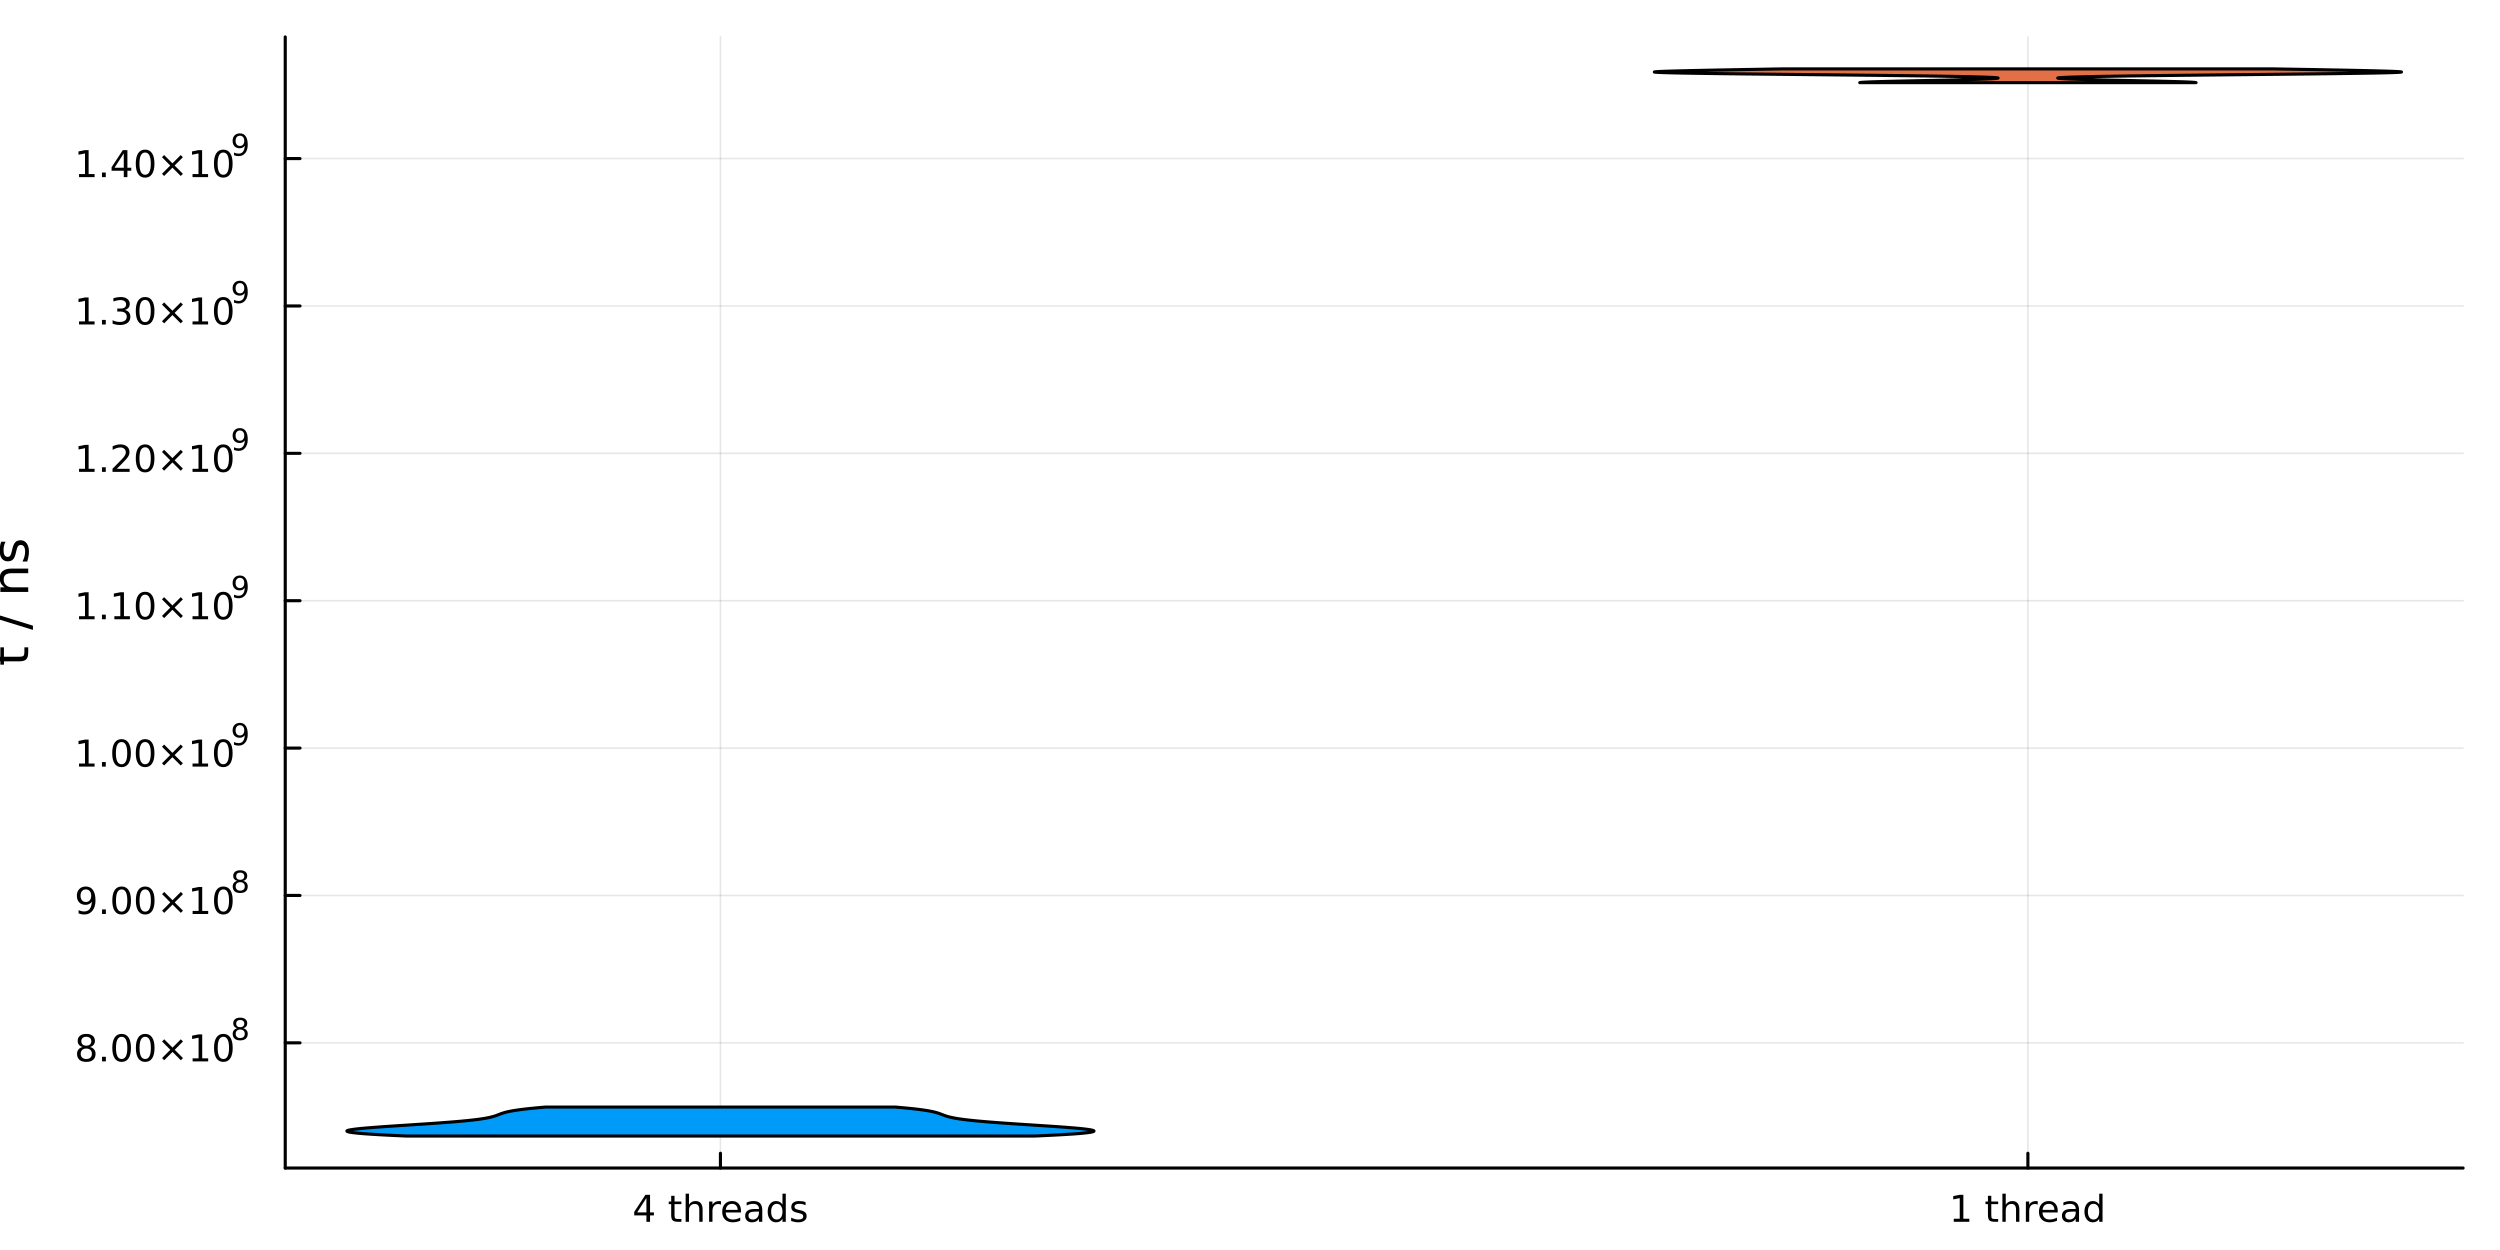<?xml version="1.0" encoding="utf-8"?>
<svg xmlns="http://www.w3.org/2000/svg" xmlns:xlink="http://www.w3.org/1999/xlink" width="800" height="400" viewBox="0 0 3200 1600">
<rect x="0" y="0" width="3200" height="1600" fill="#333333" stroke="none"/>
<defs>
  <clipPath id="clip880">
    <rect x="0" y="0" width="3200" height="1600"/>
  </clipPath>
</defs>
<path clip-path="url(#clip880)" d="M0 1600 L3200 1600 L3200 0 L0 0  Z" fill="#ffffff" fill-rule="evenodd" fill-opacity="1"/>
<defs>
  <clipPath id="clip881">
    <rect x="640" y="0" width="2241" height="1600"/>
  </clipPath>
</defs>
<path clip-path="url(#clip880)" d="M365.106 1495.09 L3152.76 1495.09 L3152.76 47.244 L365.106 47.244  Z" fill="#ffffff" fill-rule="evenodd" fill-opacity="1"/>
<defs>
  <clipPath id="clip882">
    <rect x="365" y="47" width="2789" height="1449"/>
  </clipPath>
</defs>
<polyline clip-path="url(#clip882)" style="stroke:#000000; stroke-linecap:round; stroke-linejoin:round; stroke-width:2; stroke-opacity:0.1; fill:none" points="922.158,1495.09 922.158,47.244 "/>
<polyline clip-path="url(#clip882)" style="stroke:#000000; stroke-linecap:round; stroke-linejoin:round; stroke-width:2; stroke-opacity:0.1; fill:none" points="2595.7,1495.09 2595.7,47.244 "/>
<polyline clip-path="url(#clip882)" style="stroke:#000000; stroke-linecap:round; stroke-linejoin:round; stroke-width:2; stroke-opacity:0.1; fill:none" points="365.106,1334.84 3152.76,1334.84 "/>
<polyline clip-path="url(#clip882)" style="stroke:#000000; stroke-linecap:round; stroke-linejoin:round; stroke-width:2; stroke-opacity:0.1; fill:none" points="365.106,1146.19 3152.76,1146.19 "/>
<polyline clip-path="url(#clip882)" style="stroke:#000000; stroke-linecap:round; stroke-linejoin:round; stroke-width:2; stroke-opacity:0.1; fill:none" points="365.106,957.553 3152.76,957.553 "/>
<polyline clip-path="url(#clip882)" style="stroke:#000000; stroke-linecap:round; stroke-linejoin:round; stroke-width:2; stroke-opacity:0.1; fill:none" points="365.106,768.91 3152.76,768.91 "/>
<polyline clip-path="url(#clip882)" style="stroke:#000000; stroke-linecap:round; stroke-linejoin:round; stroke-width:2; stroke-opacity:0.1; fill:none" points="365.106,580.268 3152.76,580.268 "/>
<polyline clip-path="url(#clip882)" style="stroke:#000000; stroke-linecap:round; stroke-linejoin:round; stroke-width:2; stroke-opacity:0.1; fill:none" points="365.106,391.626 3152.76,391.626 "/>
<polyline clip-path="url(#clip882)" style="stroke:#000000; stroke-linecap:round; stroke-linejoin:round; stroke-width:2; stroke-opacity:0.1; fill:none" points="365.106,202.984 3152.76,202.984 "/>
<polyline clip-path="url(#clip880)" style="stroke:#000000; stroke-linecap:round; stroke-linejoin:round; stroke-width:4; stroke-opacity:1; fill:none" points="365.106,1495.09 3152.76,1495.09 "/>
<polyline clip-path="url(#clip880)" style="stroke:#000000; stroke-linecap:round; stroke-linejoin:round; stroke-width:4; stroke-opacity:1; fill:none" points="922.158,1495.09 922.158,1476.19 "/>
<polyline clip-path="url(#clip880)" style="stroke:#000000; stroke-linecap:round; stroke-linejoin:round; stroke-width:4; stroke-opacity:1; fill:none" points="2595.7,1495.09 2595.7,1476.19 "/>
<path clip-path="url(#clip880)" d="M827.413 1533.4 L815.607 1551.85 L827.413 1551.85 L827.413 1533.4 M826.186 1529.33 L832.066 1529.33 L832.066 1551.85 L836.996 1551.85 L836.996 1555.74 L832.066 1555.74 L832.066 1563.89 L827.413 1563.89 L827.413 1555.74 L811.811 1555.74 L811.811 1551.23 L826.186 1529.33 Z" fill="#000000" fill-rule="nonzero" fill-opacity="1" /><path clip-path="url(#clip880)" d="M863.408 1530.6 L863.408 1537.96 L872.181 1537.96 L872.181 1541.27 L863.408 1541.27 L863.408 1555.35 Q863.408 1558.52 864.264 1559.42 Q865.144 1560.32 867.806 1560.32 L872.181 1560.32 L872.181 1563.89 L867.806 1563.89 Q862.876 1563.89 861.001 1562.06 Q859.126 1560.21 859.126 1555.35 L859.126 1541.27 L856.001 1541.27 L856.001 1537.96 L859.126 1537.96 L859.126 1530.6 L863.408 1530.6 Z" fill="#000000" fill-rule="nonzero" fill-opacity="1" /><path clip-path="url(#clip880)" d="M899.334 1548.24 L899.334 1563.89 L895.075 1563.89 L895.075 1548.38 Q895.075 1544.7 893.639 1542.87 Q892.204 1541.04 889.334 1541.04 Q885.885 1541.04 883.894 1543.24 Q881.903 1545.44 881.903 1549.24 L881.903 1563.89 L877.621 1563.89 L877.621 1527.87 L881.903 1527.87 L881.903 1541.99 Q883.431 1539.65 885.491 1538.49 Q887.575 1537.34 890.283 1537.34 Q894.75 1537.34 897.042 1540.11 Q899.334 1542.87 899.334 1548.24 Z" fill="#000000" fill-rule="nonzero" fill-opacity="1" /><path clip-path="url(#clip880)" d="M922.852 1541.94 Q922.135 1541.53 921.278 1541.34 Q920.445 1541.13 919.426 1541.13 Q915.815 1541.13 913.871 1543.49 Q911.949 1545.83 911.949 1550.23 L911.949 1563.89 L907.667 1563.89 L907.667 1537.96 L911.949 1537.96 L911.949 1541.99 Q913.292 1539.63 915.445 1538.49 Q917.598 1537.34 920.676 1537.34 Q921.116 1537.34 921.648 1537.41 Q922.181 1537.45 922.829 1537.57 L922.852 1541.94 Z" fill="#000000" fill-rule="nonzero" fill-opacity="1" /><path clip-path="url(#clip880)" d="M948.454 1549.86 L948.454 1551.94 L928.871 1551.94 Q929.148 1556.34 931.509 1558.66 Q933.894 1560.95 938.13 1560.95 Q940.584 1560.95 942.875 1560.35 Q945.19 1559.74 947.458 1558.54 L947.458 1562.57 Q945.167 1563.54 942.759 1564.05 Q940.352 1564.56 937.875 1564.56 Q931.672 1564.56 928.037 1560.95 Q924.426 1557.34 924.426 1551.18 Q924.426 1544.81 927.852 1541.09 Q931.301 1537.34 937.134 1537.34 Q942.366 1537.34 945.398 1540.72 Q948.454 1544.07 948.454 1549.86 M944.195 1548.61 Q944.148 1545.11 942.227 1543.03 Q940.329 1540.95 937.181 1540.95 Q933.616 1540.95 931.463 1542.96 Q929.334 1544.98 929.01 1548.63 L944.195 1548.61 Z" fill="#000000" fill-rule="nonzero" fill-opacity="1" /><path clip-path="url(#clip880)" d="M967.227 1550.86 Q962.065 1550.86 960.074 1552.04 Q958.083 1553.22 958.083 1556.06 Q958.083 1558.33 959.565 1559.67 Q961.07 1560.99 963.639 1560.99 Q967.181 1560.99 969.31 1558.49 Q971.463 1555.97 971.463 1551.8 L971.463 1550.86 L967.227 1550.86 M975.722 1549.1 L975.722 1563.89 L971.463 1563.89 L971.463 1559.95 Q970.005 1562.31 967.829 1563.45 Q965.653 1564.56 962.505 1564.56 Q958.523 1564.56 956.162 1562.34 Q953.824 1560.09 953.824 1556.34 Q953.824 1551.97 956.741 1549.74 Q959.681 1547.52 965.491 1547.52 L971.463 1547.52 L971.463 1547.11 Q971.463 1544.17 969.519 1542.57 Q967.597 1540.95 964.102 1540.95 Q961.88 1540.95 959.773 1541.48 Q957.667 1542.01 955.722 1543.08 L955.722 1539.14 Q958.06 1538.24 960.259 1537.8 Q962.458 1537.34 964.542 1537.34 Q970.167 1537.34 972.944 1540.25 Q975.722 1543.17 975.722 1549.1 Z" fill="#000000" fill-rule="nonzero" fill-opacity="1" /><path clip-path="url(#clip880)" d="M1001.56 1541.9 L1001.56 1527.87 L1005.81 1527.87 L1005.81 1563.89 L1001.56 1563.89 L1001.56 1560 Q1000.21 1562.31 998.153 1563.45 Q996.116 1564.56 993.245 1564.56 Q988.546 1564.56 985.583 1560.81 Q982.643 1557.06 982.643 1550.95 Q982.643 1544.84 985.583 1541.09 Q988.546 1537.34 993.245 1537.34 Q996.116 1537.34 998.153 1538.47 Q1000.21 1539.58 1001.56 1541.9 M987.042 1550.95 Q987.042 1555.65 988.963 1558.33 Q990.907 1560.99 994.287 1560.99 Q997.667 1560.99 999.611 1558.33 Q1001.56 1555.65 1001.56 1550.95 Q1001.56 1546.25 999.611 1543.59 Q997.667 1540.9 994.287 1540.9 Q990.907 1540.9 988.963 1543.59 Q987.042 1546.25 987.042 1550.95 Z" fill="#000000" fill-rule="nonzero" fill-opacity="1" /><path clip-path="url(#clip880)" d="M1031.12 1538.73 L1031.12 1542.75 Q1029.31 1541.83 1027.37 1541.36 Q1025.42 1540.9 1023.34 1540.9 Q1020.17 1540.9 1018.57 1541.87 Q1017 1542.85 1017 1544.79 Q1017 1546.27 1018.13 1547.13 Q1019.26 1547.96 1022.69 1548.73 L1024.15 1549.05 Q1028.68 1550.02 1030.58 1551.8 Q1032.5 1553.56 1032.5 1556.74 Q1032.5 1560.35 1029.63 1562.45 Q1026.79 1564.56 1021.79 1564.56 Q1019.7 1564.56 1017.43 1564.14 Q1015.19 1563.75 1012.69 1562.94 L1012.69 1558.54 Q1015.05 1559.77 1017.34 1560.39 Q1019.63 1560.99 1021.88 1560.99 Q1024.89 1560.99 1026.51 1559.98 Q1028.13 1558.93 1028.13 1557.06 Q1028.13 1555.32 1026.95 1554.4 Q1025.79 1553.47 1021.83 1552.61 L1020.35 1552.27 Q1016.39 1551.43 1014.63 1549.72 Q1012.87 1547.99 1012.87 1544.98 Q1012.87 1541.32 1015.47 1539.33 Q1018.06 1537.34 1022.83 1537.34 Q1025.19 1537.34 1027.27 1537.68 Q1029.36 1538.03 1031.12 1538.73 Z" fill="#000000" fill-rule="nonzero" fill-opacity="1" /><path clip-path="url(#clip880)" d="M2500.82 1559.95 L2508.46 1559.95 L2508.46 1533.59 L2500.15 1535.25 L2500.15 1530.99 L2508.41 1529.33 L2513.09 1529.33 L2513.09 1559.95 L2520.73 1559.95 L2520.73 1563.89 L2500.82 1563.89 L2500.82 1559.95 Z" fill="#000000" fill-rule="nonzero" fill-opacity="1" /><path clip-path="url(#clip880)" d="M2548.85 1530.6 L2548.85 1537.96 L2557.63 1537.96 L2557.63 1541.27 L2548.85 1541.27 L2548.85 1555.35 Q2548.85 1558.52 2549.71 1559.42 Q2550.59 1560.32 2553.25 1560.32 L2557.63 1560.32 L2557.63 1563.89 L2553.25 1563.89 Q2548.32 1563.89 2546.45 1562.06 Q2544.57 1560.21 2544.57 1555.35 L2544.57 1541.27 L2541.45 1541.27 L2541.45 1537.96 L2544.57 1537.96 L2544.57 1530.6 L2548.85 1530.6 Z" fill="#000000" fill-rule="nonzero" fill-opacity="1" /><path clip-path="url(#clip880)" d="M2584.78 1548.24 L2584.78 1563.89 L2580.52 1563.89 L2580.52 1548.38 Q2580.52 1544.7 2579.08 1542.87 Q2577.65 1541.04 2574.78 1541.04 Q2571.33 1541.04 2569.34 1543.24 Q2567.35 1545.44 2567.35 1549.24 L2567.35 1563.89 L2563.07 1563.89 L2563.07 1527.87 L2567.35 1527.87 L2567.35 1541.99 Q2568.88 1539.65 2570.94 1538.49 Q2573.02 1537.34 2575.73 1537.34 Q2580.19 1537.34 2582.49 1540.11 Q2584.78 1542.87 2584.78 1548.24 Z" fill="#000000" fill-rule="nonzero" fill-opacity="1" /><path clip-path="url(#clip880)" d="M2608.3 1541.94 Q2607.58 1541.53 2606.72 1541.34 Q2605.89 1541.13 2604.87 1541.13 Q2601.26 1541.13 2599.32 1543.49 Q2597.39 1545.83 2597.39 1550.23 L2597.39 1563.89 L2593.11 1563.89 L2593.11 1537.96 L2597.39 1537.96 L2597.39 1541.99 Q2598.74 1539.63 2600.89 1538.49 Q2603.04 1537.34 2606.12 1537.34 Q2606.56 1537.34 2607.09 1537.41 Q2607.63 1537.45 2608.27 1537.57 L2608.3 1541.94 Z" fill="#000000" fill-rule="nonzero" fill-opacity="1" /><path clip-path="url(#clip880)" d="M2633.9 1549.86 L2633.9 1551.94 L2614.32 1551.94 Q2614.59 1556.34 2616.95 1558.66 Q2619.34 1560.95 2623.57 1560.95 Q2626.03 1560.95 2628.32 1560.35 Q2630.63 1559.74 2632.9 1558.54 L2632.9 1562.57 Q2630.61 1563.54 2628.2 1564.05 Q2625.8 1564.56 2623.32 1564.56 Q2617.12 1564.56 2613.48 1560.95 Q2609.87 1557.34 2609.87 1551.18 Q2609.87 1544.81 2613.3 1541.09 Q2616.75 1537.34 2622.58 1537.34 Q2627.81 1537.34 2630.84 1540.72 Q2633.9 1544.07 2633.9 1549.86 M2629.64 1548.61 Q2629.59 1545.11 2627.67 1543.03 Q2625.77 1540.95 2622.63 1540.95 Q2619.06 1540.95 2616.91 1542.96 Q2614.78 1544.98 2614.45 1548.63 L2629.64 1548.61 Z" fill="#000000" fill-rule="nonzero" fill-opacity="1" /><path clip-path="url(#clip880)" d="M2652.67 1550.86 Q2647.51 1550.86 2645.52 1552.04 Q2643.53 1553.22 2643.53 1556.06 Q2643.53 1558.33 2645.01 1559.67 Q2646.51 1560.99 2649.08 1560.99 Q2652.63 1560.99 2654.75 1558.49 Q2656.91 1555.97 2656.91 1551.8 L2656.91 1550.86 L2652.67 1550.86 M2661.17 1549.1 L2661.17 1563.89 L2656.91 1563.89 L2656.91 1559.95 Q2655.45 1562.31 2653.27 1563.45 Q2651.1 1564.56 2647.95 1564.56 Q2643.97 1564.56 2641.61 1562.34 Q2639.27 1560.09 2639.27 1556.34 Q2639.27 1551.97 2642.19 1549.74 Q2645.13 1547.52 2650.94 1547.52 L2656.91 1547.52 L2656.91 1547.11 Q2656.91 1544.17 2654.96 1542.57 Q2653.04 1540.95 2649.55 1540.95 Q2647.32 1540.95 2645.22 1541.48 Q2643.11 1542.01 2641.17 1543.08 L2641.17 1539.14 Q2643.5 1538.24 2645.7 1537.8 Q2647.9 1537.34 2649.99 1537.34 Q2655.61 1537.34 2658.39 1540.25 Q2661.17 1543.17 2661.17 1549.1 Z" fill="#000000" fill-rule="nonzero" fill-opacity="1" /><path clip-path="url(#clip880)" d="M2687 1541.9 L2687 1527.87 L2691.26 1527.87 L2691.26 1563.89 L2687 1563.89 L2687 1560 Q2685.66 1562.31 2683.6 1563.45 Q2681.56 1564.56 2678.69 1564.56 Q2673.99 1564.56 2671.03 1560.81 Q2668.09 1557.06 2668.09 1550.95 Q2668.09 1544.84 2671.03 1541.09 Q2673.99 1537.34 2678.69 1537.34 Q2681.56 1537.34 2683.6 1538.47 Q2685.66 1539.58 2687 1541.9 M2672.49 1550.95 Q2672.49 1555.65 2674.41 1558.33 Q2676.35 1560.99 2679.73 1560.99 Q2683.11 1560.99 2685.06 1558.33 Q2687 1555.65 2687 1550.95 Q2687 1546.25 2685.06 1543.59 Q2683.11 1540.9 2679.73 1540.9 Q2676.35 1540.9 2674.41 1543.59 Q2672.49 1546.25 2672.49 1550.95 Z" fill="#000000" fill-rule="nonzero" fill-opacity="1" /><polyline clip-path="url(#clip880)" style="stroke:#000000; stroke-linecap:round; stroke-linejoin:round; stroke-width:4; stroke-opacity:1; fill:none" points="365.106,1495.09 365.106,47.244 "/>
<polyline clip-path="url(#clip880)" style="stroke:#000000; stroke-linecap:round; stroke-linejoin:round; stroke-width:4; stroke-opacity:1; fill:none" points="365.106,1334.84 384.003,1334.84 "/>
<polyline clip-path="url(#clip880)" style="stroke:#000000; stroke-linecap:round; stroke-linejoin:round; stroke-width:4; stroke-opacity:1; fill:none" points="365.106,1146.19 384.003,1146.19 "/>
<polyline clip-path="url(#clip880)" style="stroke:#000000; stroke-linecap:round; stroke-linejoin:round; stroke-width:4; stroke-opacity:1; fill:none" points="365.106,957.553 384.003,957.553 "/>
<polyline clip-path="url(#clip880)" style="stroke:#000000; stroke-linecap:round; stroke-linejoin:round; stroke-width:4; stroke-opacity:1; fill:none" points="365.106,768.91 384.003,768.91 "/>
<polyline clip-path="url(#clip880)" style="stroke:#000000; stroke-linecap:round; stroke-linejoin:round; stroke-width:4; stroke-opacity:1; fill:none" points="365.106,580.268 384.003,580.268 "/>
<polyline clip-path="url(#clip880)" style="stroke:#000000; stroke-linecap:round; stroke-linejoin:round; stroke-width:4; stroke-opacity:1; fill:none" points="365.106,391.626 384.003,391.626 "/>
<polyline clip-path="url(#clip880)" style="stroke:#000000; stroke-linecap:round; stroke-linejoin:round; stroke-width:4; stroke-opacity:1; fill:none" points="365.106,202.984 384.003,202.984 "/>
<path clip-path="url(#clip880)" d="M110.463 1342.15 Q107.13 1342.15 105.209 1343.94 Q103.311 1345.72 103.311 1348.84 Q103.311 1351.97 105.209 1353.75 Q107.13 1355.53 110.463 1355.53 Q113.797 1355.53 115.718 1353.75 Q117.639 1351.94 117.639 1348.84 Q117.639 1345.72 115.718 1343.94 Q113.82 1342.15 110.463 1342.15 M105.788 1340.16 Q102.778 1339.42 101.088 1337.36 Q99.422 1335.3 99.422 1332.34 Q99.422 1328.19 102.362 1325.79 Q105.325 1323.38 110.463 1323.38 Q115.625 1323.38 118.565 1325.79 Q121.505 1328.19 121.505 1332.34 Q121.505 1335.3 119.815 1337.36 Q118.149 1339.42 115.162 1340.16 Q118.542 1340.95 120.417 1343.24 Q122.315 1345.53 122.315 1348.84 Q122.315 1353.87 119.237 1356.55 Q116.181 1359.24 110.463 1359.24 Q104.746 1359.24 101.667 1356.55 Q98.612 1353.87 98.612 1348.84 Q98.612 1345.53 100.51 1343.24 Q102.408 1340.95 105.788 1340.16 M104.075 1332.78 Q104.075 1335.46 105.741 1336.97 Q107.431 1338.47 110.463 1338.47 Q113.473 1338.47 115.162 1336.97 Q116.875 1335.46 116.875 1332.78 Q116.875 1330.09 115.162 1328.59 Q113.473 1327.08 110.463 1327.08 Q107.431 1327.08 105.741 1328.59 Q104.075 1330.09 104.075 1332.78 Z" fill="#000000" fill-rule="nonzero" fill-opacity="1" /><path clip-path="url(#clip880)" d="M130.625 1352.69 L135.51 1352.69 L135.51 1358.56 L130.625 1358.56 L130.625 1352.69 Z" fill="#000000" fill-rule="nonzero" fill-opacity="1" /><path clip-path="url(#clip880)" d="M155.695 1327.08 Q152.084 1327.08 150.255 1330.65 Q148.449 1334.19 148.449 1341.32 Q148.449 1348.43 150.255 1351.99 Q152.084 1355.53 155.695 1355.53 Q159.329 1355.53 161.134 1351.99 Q162.963 1348.43 162.963 1341.32 Q162.963 1334.19 161.134 1330.65 Q159.329 1327.08 155.695 1327.08 M155.695 1323.38 Q161.505 1323.38 164.56 1327.99 Q167.639 1332.57 167.639 1341.32 Q167.639 1350.05 164.56 1354.65 Q161.505 1359.24 155.695 1359.24 Q149.885 1359.24 146.806 1354.65 Q143.75 1350.05 143.75 1341.32 Q143.75 1332.57 146.806 1327.99 Q149.885 1323.38 155.695 1323.38 Z" fill="#000000" fill-rule="nonzero" fill-opacity="1" /><path clip-path="url(#clip880)" d="M185.857 1327.08 Q182.245 1327.08 180.417 1330.65 Q178.611 1334.19 178.611 1341.32 Q178.611 1348.43 180.417 1351.99 Q182.245 1355.53 185.857 1355.53 Q189.491 1355.53 191.296 1351.99 Q193.125 1348.43 193.125 1341.32 Q193.125 1334.19 191.296 1330.65 Q189.491 1327.08 185.857 1327.08 M185.857 1323.38 Q191.667 1323.38 194.722 1327.99 Q197.801 1332.57 197.801 1341.32 Q197.801 1350.05 194.722 1354.65 Q191.667 1359.24 185.857 1359.24 Q180.046 1359.24 176.968 1354.65 Q173.912 1350.05 173.912 1341.32 Q173.912 1332.57 176.968 1327.99 Q180.046 1323.38 185.857 1323.38 Z" fill="#000000" fill-rule="nonzero" fill-opacity="1" /><path clip-path="url(#clip880)" d="M234.19 1333.1 L223.611 1343.73 L234.19 1354.31 L231.435 1357.11 L220.81 1346.48 L210.185 1357.11 L207.454 1354.31 L218.009 1343.73 L207.454 1333.1 L210.185 1330.3 L220.81 1340.93 L231.435 1330.3 L234.19 1333.1 Z" fill="#000000" fill-rule="nonzero" fill-opacity="1" /><path clip-path="url(#clip880)" d="M246.551 1354.63 L254.19 1354.63 L254.19 1328.26 L245.879 1329.93 L245.879 1325.67 L254.143 1324 L258.819 1324 L258.819 1354.63 L266.458 1354.63 L266.458 1358.56 L246.551 1358.56 L246.551 1354.63 Z" fill="#000000" fill-rule="nonzero" fill-opacity="1" /><path clip-path="url(#clip880)" d="M285.902 1327.08 Q282.291 1327.08 280.463 1330.65 Q278.657 1334.19 278.657 1341.32 Q278.657 1348.43 280.463 1351.99 Q282.291 1355.53 285.902 1355.53 Q289.537 1355.53 291.342 1351.99 Q293.171 1348.43 293.171 1341.32 Q293.171 1334.19 291.342 1330.65 Q289.537 1327.08 285.902 1327.08 M285.902 1323.38 Q291.712 1323.38 294.768 1327.99 Q297.847 1332.57 297.847 1341.32 Q297.847 1350.05 294.768 1354.65 Q291.712 1359.24 285.902 1359.24 Q280.092 1359.24 277.013 1354.65 Q273.958 1350.05 273.958 1341.32 Q273.958 1332.57 277.013 1327.99 Q280.092 1323.38 285.902 1323.38 Z" fill="#000000" fill-rule="nonzero" fill-opacity="1" /><path clip-path="url(#clip880)" d="M307.476 1317.82 Q304.768 1317.82 303.207 1319.27 Q301.665 1320.72 301.665 1323.26 Q301.665 1325.79 303.207 1327.24 Q304.768 1328.69 307.476 1328.69 Q310.185 1328.69 311.746 1327.24 Q313.307 1325.78 313.307 1323.26 Q313.307 1320.72 311.746 1319.27 Q310.203 1317.82 307.476 1317.82 M303.677 1316.2 Q301.232 1315.6 299.859 1313.93 Q298.505 1312.25 298.505 1309.85 Q298.505 1306.48 300.894 1304.52 Q303.301 1302.57 307.476 1302.57 Q311.67 1302.57 314.059 1304.52 Q316.448 1306.48 316.448 1309.85 Q316.448 1312.25 315.075 1313.93 Q313.72 1315.6 311.294 1316.2 Q314.04 1316.84 315.564 1318.7 Q317.106 1320.57 317.106 1323.26 Q317.106 1327.34 314.604 1329.52 Q312.122 1331.7 307.476 1331.7 Q302.831 1331.7 300.329 1329.52 Q297.847 1327.34 297.847 1323.26 Q297.847 1320.57 299.389 1318.7 Q300.931 1316.84 303.677 1316.2 M302.285 1310.2 Q302.285 1312.38 303.639 1313.61 Q305.012 1314.83 307.476 1314.83 Q309.921 1314.83 311.294 1313.61 Q312.686 1312.38 312.686 1310.2 Q312.686 1308.02 311.294 1306.8 Q309.921 1305.58 307.476 1305.58 Q305.012 1305.58 303.639 1306.8 Q302.285 1308.02 302.285 1310.2 Z" fill="#000000" fill-rule="nonzero" fill-opacity="1" /><path clip-path="url(#clip880)" d="M100.602 1169.2 L100.602 1164.95 Q102.362 1165.78 104.167 1166.22 Q105.973 1166.66 107.709 1166.66 Q112.338 1166.66 114.769 1163.56 Q117.223 1160.43 117.57 1154.09 Q116.227 1156.08 114.167 1157.14 Q112.107 1158.21 109.607 1158.21 Q104.422 1158.21 101.389 1155.08 Q98.38 1151.94 98.38 1146.5 Q98.38 1141.17 101.528 1137.96 Q104.676 1134.74 109.908 1134.74 Q115.903 1134.74 119.051 1139.34 Q122.223 1143.93 122.223 1152.68 Q122.223 1160.85 118.334 1165.73 Q114.468 1170.59 107.917 1170.59 Q106.158 1170.59 104.352 1170.25 Q102.547 1169.9 100.602 1169.2 M109.908 1154.55 Q113.056 1154.55 114.885 1152.4 Q116.737 1150.25 116.737 1146.5 Q116.737 1142.77 114.885 1140.62 Q113.056 1138.44 109.908 1138.44 Q106.76 1138.44 104.908 1140.62 Q103.079 1142.77 103.079 1146.5 Q103.079 1150.25 104.908 1152.4 Q106.76 1154.55 109.908 1154.55 Z" fill="#000000" fill-rule="nonzero" fill-opacity="1" /><path clip-path="url(#clip880)" d="M130.625 1164.04 L135.51 1164.04 L135.51 1169.92 L130.625 1169.92 L130.625 1164.04 Z" fill="#000000" fill-rule="nonzero" fill-opacity="1" /><path clip-path="url(#clip880)" d="M155.695 1138.44 Q152.084 1138.44 150.255 1142.01 Q148.449 1145.55 148.449 1152.68 Q148.449 1159.78 150.255 1163.35 Q152.084 1166.89 155.695 1166.89 Q159.329 1166.89 161.134 1163.35 Q162.963 1159.78 162.963 1152.68 Q162.963 1145.55 161.134 1142.01 Q159.329 1138.44 155.695 1138.44 M155.695 1134.74 Q161.505 1134.74 164.56 1139.34 Q167.639 1143.93 167.639 1152.68 Q167.639 1161.4 164.56 1166.01 Q161.505 1170.59 155.695 1170.59 Q149.885 1170.59 146.806 1166.01 Q143.75 1161.4 143.75 1152.68 Q143.75 1143.93 146.806 1139.34 Q149.885 1134.74 155.695 1134.74 Z" fill="#000000" fill-rule="nonzero" fill-opacity="1" /><path clip-path="url(#clip880)" d="M185.857 1138.44 Q182.245 1138.44 180.417 1142.01 Q178.611 1145.55 178.611 1152.68 Q178.611 1159.78 180.417 1163.35 Q182.245 1166.89 185.857 1166.89 Q189.491 1166.89 191.296 1163.35 Q193.125 1159.78 193.125 1152.68 Q193.125 1145.55 191.296 1142.01 Q189.491 1138.44 185.857 1138.44 M185.857 1134.74 Q191.667 1134.74 194.722 1139.34 Q197.801 1143.93 197.801 1152.68 Q197.801 1161.4 194.722 1166.01 Q191.667 1170.59 185.857 1170.59 Q180.046 1170.59 176.968 1166.01 Q173.912 1161.4 173.912 1152.68 Q173.912 1143.93 176.968 1139.34 Q180.046 1134.74 185.857 1134.74 Z" fill="#000000" fill-rule="nonzero" fill-opacity="1" /><path clip-path="url(#clip880)" d="M234.19 1144.46 L223.611 1155.08 L234.19 1165.66 L231.435 1168.46 L220.81 1157.84 L210.185 1168.46 L207.454 1165.66 L218.009 1155.08 L207.454 1144.46 L210.185 1141.66 L220.81 1152.28 L231.435 1141.66 L234.19 1144.46 Z" fill="#000000" fill-rule="nonzero" fill-opacity="1" /><path clip-path="url(#clip880)" d="M246.551 1165.99 L254.19 1165.99 L254.19 1139.62 L245.879 1141.29 L245.879 1137.03 L254.143 1135.36 L258.819 1135.36 L258.819 1165.99 L266.458 1165.99 L266.458 1169.92 L246.551 1169.92 L246.551 1165.99 Z" fill="#000000" fill-rule="nonzero" fill-opacity="1" /><path clip-path="url(#clip880)" d="M285.902 1138.44 Q282.291 1138.44 280.463 1142.01 Q278.657 1145.55 278.657 1152.68 Q278.657 1159.78 280.463 1163.35 Q282.291 1166.89 285.902 1166.89 Q289.537 1166.89 291.342 1163.35 Q293.171 1159.78 293.171 1152.68 Q293.171 1145.55 291.342 1142.01 Q289.537 1138.44 285.902 1138.44 M285.902 1134.74 Q291.712 1134.74 294.768 1139.34 Q297.847 1143.93 297.847 1152.68 Q297.847 1161.4 294.768 1166.01 Q291.712 1170.59 285.902 1170.59 Q280.092 1170.59 277.013 1166.01 Q273.958 1161.4 273.958 1152.68 Q273.958 1143.93 277.013 1139.34 Q280.092 1134.74 285.902 1134.74 Z" fill="#000000" fill-rule="nonzero" fill-opacity="1" /><path clip-path="url(#clip880)" d="M307.476 1129.18 Q304.768 1129.18 303.207 1130.63 Q301.665 1132.07 301.665 1134.61 Q301.665 1137.15 303.207 1138.6 Q304.768 1140.05 307.476 1140.05 Q310.185 1140.05 311.746 1138.6 Q313.307 1137.13 313.307 1134.61 Q313.307 1132.07 311.746 1130.63 Q310.203 1129.18 307.476 1129.18 M303.677 1127.56 Q301.232 1126.96 299.859 1125.28 Q298.505 1123.61 298.505 1121.2 Q298.505 1117.84 300.894 1115.88 Q303.301 1113.92 307.476 1113.92 Q311.67 1113.92 314.059 1115.88 Q316.448 1117.84 316.448 1121.2 Q316.448 1123.61 315.075 1125.28 Q313.72 1126.96 311.294 1127.56 Q314.04 1128.2 315.564 1130.06 Q317.106 1131.92 317.106 1134.61 Q317.106 1138.69 314.604 1140.88 Q312.122 1143.06 307.476 1143.06 Q302.831 1143.06 300.329 1140.88 Q297.847 1138.69 297.847 1134.61 Q297.847 1131.92 299.389 1130.06 Q300.931 1128.2 303.677 1127.56 M302.285 1121.56 Q302.285 1123.74 303.639 1124.96 Q305.012 1126.19 307.476 1126.19 Q309.921 1126.19 311.294 1124.96 Q312.686 1123.74 312.686 1121.56 Q312.686 1119.38 311.294 1118.16 Q309.921 1116.93 307.476 1116.93 Q305.012 1116.93 303.639 1118.16 Q302.285 1119.38 302.285 1121.56 Z" fill="#000000" fill-rule="nonzero" fill-opacity="1" /><path clip-path="url(#clip880)" d="M101.161 977.345 L108.8 977.345 L108.8 950.979 L100.49 952.646 L100.49 948.387 L108.753 946.72 L113.429 946.72 L113.429 977.345 L121.068 977.345 L121.068 981.28 L101.161 981.28 L101.161 977.345 Z" fill="#000000" fill-rule="nonzero" fill-opacity="1" /><path clip-path="url(#clip880)" d="M130.513 975.401 L135.397 975.401 L135.397 981.28 L130.513 981.28 L130.513 975.401 Z" fill="#000000" fill-rule="nonzero" fill-opacity="1" /><path clip-path="url(#clip880)" d="M155.582 949.799 Q151.971 949.799 150.142 953.364 Q148.336 956.905 148.336 964.035 Q148.336 971.141 150.142 974.706 Q151.971 978.248 155.582 978.248 Q159.216 978.248 161.022 974.706 Q162.85 971.141 162.85 964.035 Q162.85 956.905 161.022 953.364 Q159.216 949.799 155.582 949.799 M155.582 946.095 Q161.392 946.095 164.448 950.702 Q167.526 955.285 167.526 964.035 Q167.526 972.762 164.448 977.368 Q161.392 981.952 155.582 981.952 Q149.772 981.952 146.693 977.368 Q143.637 972.762 143.637 964.035 Q143.637 955.285 146.693 950.702 Q149.772 946.095 155.582 946.095 Z" fill="#000000" fill-rule="nonzero" fill-opacity="1" /><path clip-path="url(#clip880)" d="M185.744 949.799 Q182.133 949.799 180.304 953.364 Q178.498 956.905 178.498 964.035 Q178.498 971.141 180.304 974.706 Q182.133 978.248 185.744 978.248 Q189.378 978.248 191.183 974.706 Q193.012 971.141 193.012 964.035 Q193.012 956.905 191.183 953.364 Q189.378 949.799 185.744 949.799 M185.744 946.095 Q191.554 946.095 194.609 950.702 Q197.688 955.285 197.688 964.035 Q197.688 972.762 194.609 977.368 Q191.554 981.952 185.744 981.952 Q179.934 981.952 176.855 977.368 Q173.799 972.762 173.799 964.035 Q173.799 955.285 176.855 950.702 Q179.934 946.095 185.744 946.095 Z" fill="#000000" fill-rule="nonzero" fill-opacity="1" /><path clip-path="url(#clip880)" d="M234.077 955.817 L223.498 966.442 L234.077 977.021 L231.322 979.822 L220.697 969.197 L210.072 979.822 L207.341 977.021 L217.896 966.442 L207.341 955.817 L210.072 953.017 L220.697 963.641 L231.322 953.017 L234.077 955.817 Z" fill="#000000" fill-rule="nonzero" fill-opacity="1" /><path clip-path="url(#clip880)" d="M246.438 977.345 L254.077 977.345 L254.077 950.979 L245.767 952.646 L245.767 948.387 L254.03 946.72 L258.706 946.72 L258.706 977.345 L266.345 977.345 L266.345 981.28 L246.438 981.28 L246.438 977.345 Z" fill="#000000" fill-rule="nonzero" fill-opacity="1" /><path clip-path="url(#clip880)" d="M285.789 949.799 Q282.178 949.799 280.35 953.364 Q278.544 956.905 278.544 964.035 Q278.544 971.141 280.35 974.706 Q282.178 978.248 285.789 978.248 Q289.424 978.248 291.229 974.706 Q293.058 971.141 293.058 964.035 Q293.058 956.905 291.229 953.364 Q289.424 949.799 285.789 949.799 M285.789 946.095 Q291.6 946.095 294.655 950.702 Q297.734 955.285 297.734 964.035 Q297.734 972.762 294.655 977.368 Q291.6 981.952 285.789 981.952 Q279.979 981.952 276.901 977.368 Q273.845 972.762 273.845 964.035 Q273.845 955.285 276.901 950.702 Q279.979 946.095 285.789 946.095 Z" fill="#000000" fill-rule="nonzero" fill-opacity="1" /><path clip-path="url(#clip880)" d="M299.539 953.287 L299.539 949.826 Q300.969 950.503 302.436 950.861 Q303.903 951.218 305.313 951.218 Q309.075 951.218 311.05 948.698 Q313.043 946.159 313.325 941.005 Q312.235 942.623 310.561 943.488 Q308.887 944.353 306.856 944.353 Q302.643 944.353 300.179 941.814 Q297.734 939.256 297.734 934.836 Q297.734 930.511 300.292 927.896 Q302.85 925.282 307.1 925.282 Q311.971 925.282 314.529 929.025 Q317.106 932.749 317.106 939.858 Q317.106 946.497 313.946 950.466 Q310.805 954.415 305.483 954.415 Q304.053 954.415 302.586 954.133 Q301.119 953.851 299.539 953.287 M307.1 941.382 Q309.658 941.382 311.144 939.632 Q312.648 937.883 312.648 934.836 Q312.648 931.808 311.144 930.059 Q309.658 928.291 307.1 928.291 Q304.542 928.291 303.038 930.059 Q301.552 931.808 301.552 934.836 Q301.552 937.883 303.038 939.632 Q304.542 941.382 307.1 941.382 Z" fill="#000000" fill-rule="nonzero" fill-opacity="1" /><path clip-path="url(#clip880)" d="M101.161 788.703 L108.8 788.703 L108.8 762.337 L100.49 764.004 L100.49 759.745 L108.753 758.078 L113.429 758.078 L113.429 788.703 L121.068 788.703 L121.068 792.638 L101.161 792.638 L101.161 788.703 Z" fill="#000000" fill-rule="nonzero" fill-opacity="1" /><path clip-path="url(#clip880)" d="M130.513 786.758 L135.397 786.758 L135.397 792.638 L130.513 792.638 L130.513 786.758 Z" fill="#000000" fill-rule="nonzero" fill-opacity="1" /><path clip-path="url(#clip880)" d="M146.392 788.703 L154.031 788.703 L154.031 762.337 L145.721 764.004 L145.721 759.745 L153.985 758.078 L158.661 758.078 L158.661 788.703 L166.299 788.703 L166.299 792.638 L146.392 792.638 L146.392 788.703 Z" fill="#000000" fill-rule="nonzero" fill-opacity="1" /><path clip-path="url(#clip880)" d="M185.744 761.157 Q182.133 761.157 180.304 764.722 Q178.498 768.263 178.498 775.393 Q178.498 782.499 180.304 786.064 Q182.133 789.606 185.744 789.606 Q189.378 789.606 191.183 786.064 Q193.012 782.499 193.012 775.393 Q193.012 768.263 191.183 764.722 Q189.378 761.157 185.744 761.157 M185.744 757.453 Q191.554 757.453 194.609 762.059 Q197.688 766.643 197.688 775.393 Q197.688 784.12 194.609 788.726 Q191.554 793.309 185.744 793.309 Q179.934 793.309 176.855 788.726 Q173.799 784.12 173.799 775.393 Q173.799 766.643 176.855 762.059 Q179.934 757.453 185.744 757.453 Z" fill="#000000" fill-rule="nonzero" fill-opacity="1" /><path clip-path="url(#clip880)" d="M234.077 767.175 L223.498 777.8 L234.077 788.379 L231.322 791.18 L220.697 780.555 L210.072 791.18 L207.341 788.379 L217.896 777.8 L207.341 767.175 L210.072 764.374 L220.697 774.999 L231.322 764.374 L234.077 767.175 Z" fill="#000000" fill-rule="nonzero" fill-opacity="1" /><path clip-path="url(#clip880)" d="M246.438 788.703 L254.077 788.703 L254.077 762.337 L245.767 764.004 L245.767 759.745 L254.03 758.078 L258.706 758.078 L258.706 788.703 L266.345 788.703 L266.345 792.638 L246.438 792.638 L246.438 788.703 Z" fill="#000000" fill-rule="nonzero" fill-opacity="1" /><path clip-path="url(#clip880)" d="M285.789 761.157 Q282.178 761.157 280.35 764.722 Q278.544 768.263 278.544 775.393 Q278.544 782.499 280.35 786.064 Q282.178 789.606 285.789 789.606 Q289.424 789.606 291.229 786.064 Q293.058 782.499 293.058 775.393 Q293.058 768.263 291.229 764.722 Q289.424 761.157 285.789 761.157 M285.789 757.453 Q291.6 757.453 294.655 762.059 Q297.734 766.643 297.734 775.393 Q297.734 784.12 294.655 788.726 Q291.6 793.309 285.789 793.309 Q279.979 793.309 276.901 788.726 Q273.845 784.12 273.845 775.393 Q273.845 766.643 276.901 762.059 Q279.979 757.453 285.789 757.453 Z" fill="#000000" fill-rule="nonzero" fill-opacity="1" /><path clip-path="url(#clip880)" d="M299.539 764.645 L299.539 761.184 Q300.969 761.861 302.436 762.218 Q303.903 762.576 305.313 762.576 Q309.075 762.576 311.05 760.055 Q313.043 757.516 313.325 752.363 Q312.235 753.981 310.561 754.846 Q308.887 755.711 306.856 755.711 Q302.643 755.711 300.179 753.172 Q297.734 750.614 297.734 746.194 Q297.734 741.868 300.292 739.254 Q302.85 736.64 307.1 736.64 Q311.971 736.64 314.529 740.383 Q317.106 744.107 317.106 751.216 Q317.106 757.855 313.946 761.823 Q310.805 765.773 305.483 765.773 Q304.053 765.773 302.586 765.491 Q301.119 765.209 299.539 764.645 M307.1 752.739 Q309.658 752.739 311.144 750.99 Q312.648 749.241 312.648 746.194 Q312.648 743.166 311.144 741.417 Q309.658 739.649 307.1 739.649 Q304.542 739.649 303.038 741.417 Q301.552 743.166 301.552 746.194 Q301.552 749.241 303.038 750.99 Q304.542 752.739 307.1 752.739 Z" fill="#000000" fill-rule="nonzero" fill-opacity="1" /><path clip-path="url(#clip880)" d="M101.161 600.061 L108.8 600.061 L108.8 573.695 L100.49 575.362 L100.49 571.102 L108.753 569.436 L113.429 569.436 L113.429 600.061 L121.068 600.061 L121.068 603.996 L101.161 603.996 L101.161 600.061 Z" fill="#000000" fill-rule="nonzero" fill-opacity="1" /><path clip-path="url(#clip880)" d="M130.513 598.116 L135.397 598.116 L135.397 603.996 L130.513 603.996 L130.513 598.116 Z" fill="#000000" fill-rule="nonzero" fill-opacity="1" /><path clip-path="url(#clip880)" d="M149.61 600.061 L165.929 600.061 L165.929 603.996 L143.985 603.996 L143.985 600.061 Q146.647 597.306 151.23 592.676 Q155.836 588.024 157.017 586.681 Q159.262 584.158 160.142 582.422 Q161.045 580.663 161.045 578.973 Q161.045 576.218 159.1 574.482 Q157.179 572.746 154.077 572.746 Q151.878 572.746 149.424 573.51 Q146.994 574.274 144.216 575.825 L144.216 571.102 Q147.04 569.968 149.494 569.389 Q151.948 568.811 153.985 568.811 Q159.355 568.811 162.549 571.496 Q165.744 574.181 165.744 578.672 Q165.744 580.801 164.934 582.723 Q164.147 584.621 162.04 587.213 Q161.461 587.885 158.36 591.102 Q155.258 594.297 149.61 600.061 Z" fill="#000000" fill-rule="nonzero" fill-opacity="1" /><path clip-path="url(#clip880)" d="M185.744 572.514 Q182.133 572.514 180.304 576.079 Q178.498 579.621 178.498 586.751 Q178.498 593.857 180.304 597.422 Q182.133 600.963 185.744 600.963 Q189.378 600.963 191.183 597.422 Q193.012 593.857 193.012 586.751 Q193.012 579.621 191.183 576.079 Q189.378 572.514 185.744 572.514 M185.744 568.811 Q191.554 568.811 194.609 573.417 Q197.688 578.001 197.688 586.751 Q197.688 595.477 194.609 600.084 Q191.554 604.667 185.744 604.667 Q179.934 604.667 176.855 600.084 Q173.799 595.477 173.799 586.751 Q173.799 578.001 176.855 573.417 Q179.934 568.811 185.744 568.811 Z" fill="#000000" fill-rule="nonzero" fill-opacity="1" /><path clip-path="url(#clip880)" d="M234.077 578.533 L223.498 589.158 L234.077 599.737 L231.322 602.537 L220.697 591.913 L210.072 602.537 L207.341 599.737 L217.896 589.158 L207.341 578.533 L210.072 575.732 L220.697 586.357 L231.322 575.732 L234.077 578.533 Z" fill="#000000" fill-rule="nonzero" fill-opacity="1" /><path clip-path="url(#clip880)" d="M246.438 600.061 L254.077 600.061 L254.077 573.695 L245.767 575.362 L245.767 571.102 L254.03 569.436 L258.706 569.436 L258.706 600.061 L266.345 600.061 L266.345 603.996 L246.438 603.996 L246.438 600.061 Z" fill="#000000" fill-rule="nonzero" fill-opacity="1" /><path clip-path="url(#clip880)" d="M285.789 572.514 Q282.178 572.514 280.35 576.079 Q278.544 579.621 278.544 586.751 Q278.544 593.857 280.35 597.422 Q282.178 600.963 285.789 600.963 Q289.424 600.963 291.229 597.422 Q293.058 593.857 293.058 586.751 Q293.058 579.621 291.229 576.079 Q289.424 572.514 285.789 572.514 M285.789 568.811 Q291.6 568.811 294.655 573.417 Q297.734 578.001 297.734 586.751 Q297.734 595.477 294.655 600.084 Q291.6 604.667 285.789 604.667 Q279.979 604.667 276.901 600.084 Q273.845 595.477 273.845 586.751 Q273.845 578.001 276.901 573.417 Q279.979 568.811 285.789 568.811 Z" fill="#000000" fill-rule="nonzero" fill-opacity="1" /><path clip-path="url(#clip880)" d="M299.539 576.002 L299.539 572.542 Q300.969 573.219 302.436 573.576 Q303.903 573.934 305.313 573.934 Q309.075 573.934 311.05 571.413 Q313.043 568.874 313.325 563.721 Q312.235 565.338 310.561 566.204 Q308.887 567.069 306.856 567.069 Q302.643 567.069 300.179 564.53 Q297.734 561.972 297.734 557.552 Q297.734 553.226 300.292 550.612 Q302.85 547.998 307.1 547.998 Q311.971 547.998 314.529 551.74 Q317.106 555.464 317.106 562.574 Q317.106 569.213 313.946 573.181 Q310.805 577.131 305.483 577.131 Q304.053 577.131 302.586 576.849 Q301.119 576.567 299.539 576.002 M307.1 564.097 Q309.658 564.097 311.144 562.348 Q312.648 560.599 312.648 557.552 Q312.648 554.524 311.144 552.775 Q309.658 551.007 307.1 551.007 Q304.542 551.007 303.038 552.775 Q301.552 554.524 301.552 557.552 Q301.552 560.599 303.038 562.348 Q304.542 564.097 307.1 564.097 Z" fill="#000000" fill-rule="nonzero" fill-opacity="1" /><path clip-path="url(#clip880)" d="M101.161 411.418 L108.8 411.418 L108.8 385.053 L100.49 386.719 L100.49 382.46 L108.753 380.794 L113.429 380.794 L113.429 411.418 L121.068 411.418 L121.068 415.354 L101.161 415.354 L101.161 411.418 Z" fill="#000000" fill-rule="nonzero" fill-opacity="1" /><path clip-path="url(#clip880)" d="M130.513 409.474 L135.397 409.474 L135.397 415.354 L130.513 415.354 L130.513 409.474 Z" fill="#000000" fill-rule="nonzero" fill-opacity="1" /><path clip-path="url(#clip880)" d="M159.748 396.719 Q163.105 397.437 164.98 399.705 Q166.878 401.974 166.878 405.307 Q166.878 410.423 163.36 413.224 Q159.841 416.025 153.36 416.025 Q151.184 416.025 148.869 415.585 Q146.577 415.168 144.124 414.312 L144.124 409.798 Q146.068 410.932 148.383 411.511 Q150.698 412.09 153.221 412.09 Q157.619 412.09 159.91 410.354 Q162.225 408.617 162.225 405.307 Q162.225 402.252 160.073 400.539 Q157.943 398.803 154.123 398.803 L150.096 398.803 L150.096 394.96 L154.309 394.96 Q157.758 394.96 159.586 393.594 Q161.415 392.206 161.415 389.613 Q161.415 386.951 159.517 385.539 Q157.642 384.104 154.123 384.104 Q152.202 384.104 150.003 384.52 Q147.804 384.937 145.165 385.817 L145.165 381.65 Q147.827 380.909 150.142 380.539 Q152.48 380.169 154.54 380.169 Q159.864 380.169 162.966 382.599 Q166.068 385.007 166.068 389.127 Q166.068 391.997 164.424 393.988 Q162.781 395.956 159.748 396.719 Z" fill="#000000" fill-rule="nonzero" fill-opacity="1" /><path clip-path="url(#clip880)" d="M185.744 383.872 Q182.133 383.872 180.304 387.437 Q178.498 390.979 178.498 398.108 Q178.498 405.215 180.304 408.78 Q182.133 412.321 185.744 412.321 Q189.378 412.321 191.183 408.78 Q193.012 405.215 193.012 398.108 Q193.012 390.979 191.183 387.437 Q189.378 383.872 185.744 383.872 M185.744 380.169 Q191.554 380.169 194.609 384.775 Q197.688 389.358 197.688 398.108 Q197.688 406.835 194.609 411.442 Q191.554 416.025 185.744 416.025 Q179.934 416.025 176.855 411.442 Q173.799 406.835 173.799 398.108 Q173.799 389.358 176.855 384.775 Q179.934 380.169 185.744 380.169 Z" fill="#000000" fill-rule="nonzero" fill-opacity="1" /><path clip-path="url(#clip880)" d="M234.077 389.891 L223.498 400.516 L234.077 411.094 L231.322 413.895 L220.697 403.27 L210.072 413.895 L207.341 411.094 L217.896 400.516 L207.341 389.891 L210.072 387.09 L220.697 397.715 L231.322 387.09 L234.077 389.891 Z" fill="#000000" fill-rule="nonzero" fill-opacity="1" /><path clip-path="url(#clip880)" d="M246.438 411.418 L254.077 411.418 L254.077 385.053 L245.767 386.719 L245.767 382.46 L254.03 380.794 L258.706 380.794 L258.706 411.418 L266.345 411.418 L266.345 415.354 L246.438 415.354 L246.438 411.418 Z" fill="#000000" fill-rule="nonzero" fill-opacity="1" /><path clip-path="url(#clip880)" d="M285.789 383.872 Q282.178 383.872 280.35 387.437 Q278.544 390.979 278.544 398.108 Q278.544 405.215 280.35 408.78 Q282.178 412.321 285.789 412.321 Q289.424 412.321 291.229 408.78 Q293.058 405.215 293.058 398.108 Q293.058 390.979 291.229 387.437 Q289.424 383.872 285.789 383.872 M285.789 380.169 Q291.6 380.169 294.655 384.775 Q297.734 389.358 297.734 398.108 Q297.734 406.835 294.655 411.442 Q291.6 416.025 285.789 416.025 Q279.979 416.025 276.901 411.442 Q273.845 406.835 273.845 398.108 Q273.845 389.358 276.901 384.775 Q279.979 380.169 285.789 380.169 Z" fill="#000000" fill-rule="nonzero" fill-opacity="1" /><path clip-path="url(#clip880)" d="M299.539 387.36 L299.539 383.899 Q300.969 384.577 302.436 384.934 Q303.903 385.291 305.313 385.291 Q309.075 385.291 311.05 382.771 Q313.043 380.232 313.325 375.079 Q312.235 376.696 310.561 377.561 Q308.887 378.426 306.856 378.426 Q302.643 378.426 300.179 375.887 Q297.734 373.33 297.734 368.91 Q297.734 364.584 300.292 361.97 Q302.85 359.355 307.1 359.355 Q311.971 359.355 314.529 363.098 Q317.106 366.822 317.106 373.931 Q317.106 380.571 313.946 384.539 Q310.805 388.489 305.483 388.489 Q304.053 388.489 302.586 388.206 Q301.119 387.924 299.539 387.36 M307.1 375.455 Q309.658 375.455 311.144 373.706 Q312.648 371.957 312.648 368.91 Q312.648 365.882 311.144 364.133 Q309.658 362.365 307.1 362.365 Q304.542 362.365 303.038 364.133 Q301.552 365.882 301.552 368.91 Q301.552 371.957 303.038 373.706 Q304.542 375.455 307.1 375.455 Z" fill="#000000" fill-rule="nonzero" fill-opacity="1" /><path clip-path="url(#clip880)" d="M101.161 222.776 L108.8 222.776 L108.8 196.411 L100.49 198.077 L100.49 193.818 L108.753 192.151 L113.429 192.151 L113.429 222.776 L121.068 222.776 L121.068 226.711 L101.161 226.711 L101.161 222.776 Z" fill="#000000" fill-rule="nonzero" fill-opacity="1" /><path clip-path="url(#clip880)" d="M130.513 220.832 L135.397 220.832 L135.397 226.711 L130.513 226.711 L130.513 220.832 Z" fill="#000000" fill-rule="nonzero" fill-opacity="1" /><path clip-path="url(#clip880)" d="M158.429 196.225 L146.624 214.674 L158.429 214.674 L158.429 196.225 M157.202 192.151 L163.082 192.151 L163.082 214.674 L168.012 214.674 L168.012 218.563 L163.082 218.563 L163.082 226.711 L158.429 226.711 L158.429 218.563 L142.827 218.563 L142.827 214.049 L157.202 192.151 Z" fill="#000000" fill-rule="nonzero" fill-opacity="1" /><path clip-path="url(#clip880)" d="M185.744 195.23 Q182.133 195.23 180.304 198.795 Q178.498 202.336 178.498 209.466 Q178.498 216.572 180.304 220.137 Q182.133 223.679 185.744 223.679 Q189.378 223.679 191.183 220.137 Q193.012 216.572 193.012 209.466 Q193.012 202.336 191.183 198.795 Q189.378 195.23 185.744 195.23 M185.744 191.526 Q191.554 191.526 194.609 196.133 Q197.688 200.716 197.688 209.466 Q197.688 218.193 194.609 222.799 Q191.554 227.383 185.744 227.383 Q179.934 227.383 176.855 222.799 Q173.799 218.193 173.799 209.466 Q173.799 200.716 176.855 196.133 Q179.934 191.526 185.744 191.526 Z" fill="#000000" fill-rule="nonzero" fill-opacity="1" /><path clip-path="url(#clip880)" d="M234.077 201.249 L223.498 211.873 L234.077 222.452 L231.322 225.253 L220.697 214.628 L210.072 225.253 L207.341 222.452 L217.896 211.873 L207.341 201.249 L210.072 198.448 L220.697 209.073 L231.322 198.448 L234.077 201.249 Z" fill="#000000" fill-rule="nonzero" fill-opacity="1" /><path clip-path="url(#clip880)" d="M246.438 222.776 L254.077 222.776 L254.077 196.411 L245.767 198.077 L245.767 193.818 L254.03 192.151 L258.706 192.151 L258.706 222.776 L266.345 222.776 L266.345 226.711 L246.438 226.711 L246.438 222.776 Z" fill="#000000" fill-rule="nonzero" fill-opacity="1" /><path clip-path="url(#clip880)" d="M285.789 195.23 Q282.178 195.23 280.35 198.795 Q278.544 202.336 278.544 209.466 Q278.544 216.572 280.35 220.137 Q282.178 223.679 285.789 223.679 Q289.424 223.679 291.229 220.137 Q293.058 216.572 293.058 209.466 Q293.058 202.336 291.229 198.795 Q289.424 195.23 285.789 195.23 M285.789 191.526 Q291.6 191.526 294.655 196.133 Q297.734 200.716 297.734 209.466 Q297.734 218.193 294.655 222.799 Q291.6 227.383 285.789 227.383 Q279.979 227.383 276.901 222.799 Q273.845 218.193 273.845 209.466 Q273.845 200.716 276.901 196.133 Q279.979 191.526 285.789 191.526 Z" fill="#000000" fill-rule="nonzero" fill-opacity="1" /><path clip-path="url(#clip880)" d="M299.539 198.718 L299.539 195.257 Q300.969 195.934 302.436 196.292 Q303.903 196.649 305.313 196.649 Q309.075 196.649 311.05 194.129 Q313.043 191.59 313.325 186.436 Q312.235 188.054 310.561 188.919 Q308.887 189.784 306.856 189.784 Q302.643 189.784 300.179 187.245 Q297.734 184.687 297.734 180.267 Q297.734 175.942 300.292 173.327 Q302.85 170.713 307.1 170.713 Q311.971 170.713 314.529 174.456 Q317.106 178.18 317.106 185.289 Q317.106 191.928 313.946 195.897 Q310.805 199.846 305.483 199.846 Q304.053 199.846 302.586 199.564 Q301.119 199.282 299.539 198.718 M307.1 186.813 Q309.658 186.813 311.144 185.063 Q312.648 183.314 312.648 180.267 Q312.648 177.239 311.144 175.49 Q309.658 173.722 307.1 173.722 Q304.542 173.722 303.038 175.49 Q301.552 177.239 301.552 180.267 Q301.552 183.314 303.038 185.063 Q304.542 186.813 307.1 186.813 Z" fill="#000000" fill-rule="nonzero" fill-opacity="1" /><path clip-path="url(#clip880)" d="M-9.645 840.632 L0.476 840.632 L0.476 828.569 L5.028 828.569 L5.028 840.632 L24.379 840.632 Q28.74 840.632 29.981 839.454 Q31.223 838.245 31.223 834.584 L31.223 828.569 L36.124 828.569 L36.124 834.584 Q36.124 841.364 33.61 843.942 Q31.063 846.52 24.379 846.52 L5.028 846.52 L5.028 850.817 L0.476 850.817 L0.476 846.52 L-9.645 846.52 L-9.645 840.632 Z" fill="#000000" fill-rule="nonzero" fill-opacity="1" /><path clip-path="url(#clip880)" d="M-11.396 789.738 L-11.396 784.327 L42.172 800.878 L42.172 806.289 L-11.396 789.738 Z" fill="#000000" fill-rule="nonzero" fill-opacity="1" /><path clip-path="url(#clip880)" d="M14.608 727.831 L36.124 727.831 L36.124 733.688 L14.799 733.688 Q9.738 733.688 7.224 735.661 Q4.709 737.635 4.709 741.581 Q4.709 746.324 7.733 749.061 Q10.757 751.798 15.977 751.798 L36.124 751.798 L36.124 757.687 L0.476 757.687 L0.476 751.798 L6.014 751.798 Q2.8 749.698 1.208 746.865 Q-0.383 744 -0.383 740.276 Q-0.383 734.133 3.436 730.982 Q7.224 727.831 14.608 727.831 Z" fill="#000000" fill-rule="nonzero" fill-opacity="1" /><path clip-path="url(#clip880)" d="M1.527 693.425 L7.065 693.425 Q5.792 695.907 5.155 698.581 Q4.518 701.255 4.518 704.119 Q4.518 708.48 5.855 710.676 Q7.192 712.84 9.866 712.84 Q11.903 712.84 13.08 711.281 Q14.226 709.721 15.277 705.01 L15.722 703.005 Q17.059 696.767 19.51 694.157 Q21.929 691.515 26.289 691.515 Q31.254 691.515 34.151 695.462 Q37.047 699.377 37.047 706.252 Q37.047 709.116 36.474 712.235 Q35.933 715.323 34.819 718.76 L28.772 718.76 Q30.459 715.514 31.318 712.363 Q32.146 709.212 32.146 706.124 Q32.146 701.987 30.745 699.759 Q29.313 697.531 26.735 697.531 Q24.348 697.531 23.075 699.154 Q21.801 700.745 20.624 706.188 L20.146 708.225 Q19 713.668 16.645 716.087 Q14.258 718.506 10.12 718.506 Q5.091 718.506 2.354 714.941 Q-0.383 711.376 -0.383 704.819 Q-0.383 701.573 0.094 698.708 Q0.572 695.844 1.527 693.425 Z" fill="#000000" fill-rule="nonzero" fill-opacity="1" /><path clip-path="url(#clip882)" d="M1324.54 1454.11 L1336.39 1453.57 L1347.38 1453.04 L1357.46 1452.5 L1366.57 1451.96 L1374.64 1451.43 L1381.65 1450.89 L1387.56 1450.35 L1392.35 1449.81 L1396.01 1449.28 L1398.55 1448.74 L1399.98 1448.2 L1400.31 1447.67 L1399.6 1447.13 L1397.87 1446.59 L1395.18 1446.05 L1391.6 1445.52 L1387.19 1444.98 L1382.02 1444.44 L1376.17 1443.91 L1369.73 1443.37 L1362.78 1442.83 L1355.41 1442.29 L1347.7 1441.76 L1339.73 1441.22 L1331.6 1440.68 L1323.38 1440.15 L1315.14 1439.61 L1306.97 1439.07 L1298.92 1438.53 L1291.06 1438 L1283.44 1437.46 L1276.1 1436.92 L1269.1 1436.39 L1262.46 1435.85 L1256.2 1435.31 L1250.36 1434.77 L1244.94 1434.24 L1239.94 1433.7 L1235.37 1433.16 L1231.22 1432.63 L1227.47 1432.09 L1224.11 1431.55 L1221.11 1431.01 L1218.45 1430.48 L1216.09 1429.94 L1214 1429.4 L1212.13 1428.87 L1210.45 1428.33 L1208.92 1427.79 L1207.48 1427.25 L1206.09 1426.72 L1204.71 1426.18 L1203.28 1425.64 L1201.77 1425.11 L1200.13 1424.57 L1198.31 1424.03 L1196.28 1423.49 L1194 1422.96 L1191.43 1422.42 L1188.55 1421.88 L1185.33 1421.35 L1181.75 1420.81 L1177.8 1420.27 L1173.46 1419.73 L1168.73 1419.2 L1163.61 1418.66 L1158.1 1418.12 L1152.21 1417.59 L1145.96 1417.05 L698.351 1417.05 L692.104 1417.59 L686.218 1418.12 L680.709 1418.66 L675.586 1419.2 L670.855 1419.73 L666.515 1420.27 L662.562 1420.81 L658.984 1421.35 L655.765 1421.88 L652.885 1422.42 L650.319 1422.96 L648.037 1423.49 L646.005 1424.03 L644.187 1424.57 L642.543 1425.11 L641.031 1425.64 L639.606 1426.18 L638.223 1426.72 L636.835 1427.25 L635.396 1427.79 L633.861 1428.33 L632.182 1428.87 L630.318 1429.4 L628.226 1429.94 L625.867 1430.48 L623.205 1431.01 L620.208 1431.55 L616.847 1432.09 L613.1 1432.63 L608.947 1433.16 L604.376 1433.7 L599.379 1434.24 L593.956 1434.77 L588.112 1435.31 L581.859 1435.85 L575.218 1436.39 L568.213 1436.92 L560.88 1437.46 L553.258 1438 L545.395 1438.53 L537.346 1439.07 L529.171 1439.61 L520.936 1440.15 L512.714 1440.68 L504.581 1441.22 L496.617 1441.76 L488.905 1442.29 L481.531 1442.83 L474.582 1443.37 L468.142 1443.91 L462.297 1444.44 L457.129 1444.98 L452.716 1445.52 L449.133 1446.05 L446.447 1446.59 L444.719 1447.13 L444.002 1447.67 L444.338 1448.2 L445.763 1448.74 L448.3 1449.28 L451.963 1449.81 L456.754 1450.35 L462.664 1450.89 L469.672 1451.43 L477.749 1451.96 L486.854 1452.5 L496.934 1453.04 L507.93 1453.57 L519.774 1454.11 L1324.54 1454.11  Z" fill="#009af9" fill-rule="evenodd" fill-opacity="1"/>
<polyline clip-path="url(#clip882)" style="stroke:#000000; stroke-linecap:round; stroke-linejoin:round; stroke-width:4; stroke-opacity:1; fill:none" points="1324.54,1454.11 1336.39,1453.57 1347.38,1453.04 1357.46,1452.5 1366.57,1451.96 1374.64,1451.43 1381.65,1450.89 1387.56,1450.35 1392.35,1449.81 1396.01,1449.28 1398.55,1448.74 1399.98,1448.2 1400.31,1447.67 1399.6,1447.13 1397.87,1446.59 1395.18,1446.05 1391.6,1445.52 1387.19,1444.98 1382.02,1444.44 1376.17,1443.91 1369.73,1443.37 1362.78,1442.83 1355.41,1442.29 1347.7,1441.76 1339.73,1441.22 1331.6,1440.68 1323.38,1440.15 1315.14,1439.61 1306.97,1439.07 1298.92,1438.53 1291.06,1438 1283.44,1437.46 1276.1,1436.92 1269.1,1436.39 1262.46,1435.85 1256.2,1435.31 1250.36,1434.77 1244.94,1434.24 1239.94,1433.7 1235.37,1433.16 1231.22,1432.63 1227.47,1432.09 1224.11,1431.55 1221.11,1431.01 1218.45,1430.48 1216.09,1429.94 1214,1429.4 1212.13,1428.87 1210.45,1428.33 1208.92,1427.79 1207.48,1427.25 1206.09,1426.72 1204.71,1426.18 1203.28,1425.64 1201.77,1425.11 1200.13,1424.57 1198.31,1424.03 1196.28,1423.49 1194,1422.96 1191.43,1422.42 1188.55,1421.88 1185.33,1421.35 1181.75,1420.81 1177.8,1420.27 1173.46,1419.73 1168.73,1419.2 1163.61,1418.66 1158.1,1418.12 1152.21,1417.59 1145.96,1417.05 698.351,1417.05 692.104,1417.59 686.218,1418.12 680.709,1418.66 675.586,1419.2 670.855,1419.73 666.515,1420.27 662.562,1420.81 658.984,1421.35 655.765,1421.88 652.885,1422.42 650.319,1422.96 648.037,1423.49 646.005,1424.03 644.187,1424.57 642.543,1425.11 641.031,1425.64 639.606,1426.18 638.223,1426.72 636.835,1427.25 635.396,1427.79 633.861,1428.33 632.182,1428.87 630.318,1429.4 628.226,1429.94 625.867,1430.48 623.205,1431.01 620.208,1431.55 616.847,1432.09 613.1,1432.63 608.947,1433.16 604.376,1433.7 599.379,1434.24 593.956,1434.77 588.112,1435.31 581.859,1435.85 575.218,1436.39 568.213,1436.92 560.88,1437.46 553.258,1438 545.395,1438.53 537.346,1439.07 529.171,1439.61 520.936,1440.15 512.714,1440.68 504.581,1441.22 496.617,1441.76 488.905,1442.29 481.531,1442.83 474.582,1443.37 468.142,1443.91 462.297,1444.44 457.129,1444.98 452.716,1445.52 449.133,1446.05 446.447,1446.59 444.719,1447.13 444.002,1447.67 444.338,1448.2 445.763,1448.74 448.3,1449.28 451.963,1449.81 456.754,1450.35 462.664,1450.89 469.672,1451.43 477.749,1451.96 486.854,1452.5 496.934,1453.04 507.93,1453.57 519.774,1454.11 1324.54,1454.11 "/>
<path clip-path="url(#clip882)" d="M2810.93 105.812 L2810.28 105.614 L2808.51 105.416 L2805.64 105.219 L2801.71 105.021 L2796.79 104.823 L2790.96 104.626 L2784.3 104.428 L2776.91 104.23 L2768.91 104.033 L2760.39 103.835 L2751.49 103.638 L2742.32 103.44 L2732.99 103.242 L2723.62 103.045 L2714.32 102.847 L2705.19 102.649 L2696.32 102.452 L2687.81 102.254 L2679.73 102.056 L2672.14 101.859 L2665.11 101.661 L2658.7 101.463 L2652.94 101.266 L2647.89 101.068 L2643.56 100.87 L2640 100.673 L2637.23 100.475 L2635.27 100.277 L2634.15 100.08 L2633.9 99.882 L2634.53 99.684 L2636.08 99.487 L2638.56 99.289 L2642.01 99.092 L2646.46 98.894 L2651.91 98.696 L2658.41 98.499 L2665.96 98.301 L2674.59 98.103 L2684.3 97.906 L2695.09 97.708 L2706.96 97.51 L2719.88 97.313 L2733.81 97.115 L2748.71 96.917 L2764.52 96.72 L2781.15 96.522 L2798.51 96.325 L2816.48 96.127 L2834.93 95.929 L2853.73 95.731 L2872.71 95.534 L2891.72 95.336 L2910.57 95.139 L2929.1 94.941 L2947.12 94.743 L2964.46 94.546 L2980.95 94.348 L2996.44 94.15 L3010.77 93.953 L3023.82 93.755 L3035.48 93.557 L3045.66 93.36 L3054.3 93.162 L3061.37 92.964 L3066.83 92.767 L3070.71 92.569 L3073.04 92.371 L3073.86 92.174 L3073.25 91.976 L3071.28 91.778 L3068.07 91.581 L3063.7 91.383 L3058.3 91.186 L3051.98 90.988 L3044.83 90.79 L3036.97 90.593 L3028.49 90.395 L3019.47 90.197 L3010.01 90 L3000.15 89.802 L2989.95 89.604 L2979.45 89.407 L2968.69 89.209 L2957.68 89.011 L2946.44 88.814 L2934.98 88.616 L2923.31 88.418 L2911.42 88.221 L2279.98 88.221 L2268.1 88.418 L2256.43 88.616 L2244.97 88.814 L2233.73 89.011 L2222.72 89.209 L2211.96 89.407 L2201.46 89.604 L2191.26 89.802 L2181.4 90 L2171.93 90.197 L2162.92 90.395 L2154.44 90.593 L2146.58 90.79 L2139.43 90.988 L2133.1 91.186 L2127.7 91.383 L2123.34 91.581 L2120.12 91.778 L2118.16 91.976 L2117.55 92.174 L2118.37 92.371 L2120.69 92.569 L2124.57 92.767 L2130.04 92.964 L2137.1 93.162 L2145.75 93.36 L2155.93 93.557 L2167.59 93.755 L2180.64 93.953 L2194.97 94.15 L2210.45 94.348 L2226.95 94.546 L2244.29 94.743 L2262.31 94.941 L2280.83 95.139 L2299.69 95.336 L2318.7 95.534 L2337.68 95.731 L2356.48 95.929 L2374.93 96.127 L2392.9 96.325 L2410.26 96.522 L2426.89 96.72 L2442.7 96.917 L2457.6 97.115 L2471.53 97.313 L2484.45 97.51 L2496.32 97.708 L2507.11 97.906 L2516.82 98.103 L2525.45 98.301 L2533 98.499 L2539.5 98.696 L2544.95 98.894 L2549.39 99.092 L2552.84 99.289 L2555.33 99.487 L2556.88 99.684 L2557.51 99.882 L2557.26 100.08 L2556.14 100.277 L2554.18 100.475 L2551.41 100.673 L2547.85 100.87 L2543.52 101.068 L2538.46 101.266 L2532.71 101.463 L2526.3 101.661 L2519.27 101.859 L2511.68 102.056 L2503.6 102.254 L2495.08 102.452 L2486.22 102.649 L2477.09 102.847 L2467.79 103.045 L2458.42 103.242 L2449.09 103.44 L2439.92 103.638 L2431.01 103.835 L2422.5 104.033 L2414.49 104.23 L2407.11 104.428 L2400.45 104.626 L2394.61 104.823 L2389.7 105.021 L2385.77 105.219 L2382.9 105.416 L2381.13 105.614 L2380.48 105.812 L2810.93 105.812  Z" fill="#e26f46" fill-rule="evenodd" fill-opacity="1"/>
<polyline clip-path="url(#clip882)" style="stroke:#000000; stroke-linecap:round; stroke-linejoin:round; stroke-width:4; stroke-opacity:1; fill:none" points="2810.93,105.812 2810.28,105.614 2808.51,105.416 2805.64,105.219 2801.71,105.021 2796.79,104.823 2790.96,104.626 2784.3,104.428 2776.91,104.23 2768.91,104.033 2760.39,103.835 2751.49,103.638 2742.32,103.44 2732.99,103.242 2723.62,103.045 2714.32,102.847 2705.19,102.649 2696.32,102.452 2687.81,102.254 2679.73,102.056 2672.14,101.859 2665.11,101.661 2658.7,101.463 2652.94,101.266 2647.89,101.068 2643.56,100.87 2640,100.673 2637.23,100.475 2635.27,100.277 2634.15,100.08 2633.9,99.882 2634.53,99.684 2636.08,99.487 2638.56,99.289 2642.01,99.092 2646.46,98.894 2651.91,98.696 2658.41,98.499 2665.96,98.301 2674.59,98.103 2684.3,97.906 2695.09,97.708 2706.96,97.51 2719.88,97.313 2733.81,97.115 2748.71,96.917 2764.52,96.72 2781.15,96.522 2798.51,96.325 2816.48,96.127 2834.93,95.929 2853.73,95.731 2872.71,95.534 2891.72,95.336 2910.57,95.139 2929.1,94.941 2947.12,94.743 2964.46,94.546 2980.95,94.348 2996.44,94.15 3010.77,93.953 3023.82,93.755 3035.48,93.557 3045.66,93.36 3054.3,93.162 3061.37,92.964 3066.83,92.767 3070.71,92.569 3073.04,92.371 3073.86,92.174 3073.25,91.976 3071.28,91.778 3068.07,91.581 3063.7,91.383 3058.3,91.186 3051.98,90.988 3044.83,90.79 3036.97,90.593 3028.49,90.395 3019.47,90.197 3010.01,90 3000.15,89.802 2989.95,89.604 2979.45,89.407 2968.69,89.209 2957.68,89.011 2946.44,88.814 2934.98,88.616 2923.31,88.418 2911.42,88.221 2279.98,88.221 2268.1,88.418 2256.43,88.616 2244.97,88.814 2233.73,89.011 2222.72,89.209 2211.96,89.407 2201.46,89.604 2191.26,89.802 2181.4,90 2171.93,90.197 2162.92,90.395 2154.44,90.593 2146.58,90.79 2139.43,90.988 2133.1,91.186 2127.7,91.383 2123.34,91.581 2120.12,91.778 2118.16,91.976 2117.55,92.174 2118.37,92.371 2120.69,92.569 2124.57,92.767 2130.04,92.964 2137.1,93.162 2145.75,93.36 2155.93,93.557 2167.59,93.755 2180.64,93.953 2194.97,94.15 2210.45,94.348 2226.95,94.546 2244.29,94.743 2262.31,94.941 2280.83,95.139 2299.69,95.336 2318.7,95.534 2337.68,95.731 2356.48,95.929 2374.93,96.127 2392.9,96.325 2410.26,96.522 2426.89,96.72 2442.7,96.917 2457.6,97.115 2471.53,97.313 2484.45,97.51 2496.32,97.708 2507.11,97.906 2516.82,98.103 2525.45,98.301 2533,98.499 2539.5,98.696 2544.95,98.894 2549.39,99.092 2552.84,99.289 2555.33,99.487 2556.88,99.684 2557.51,99.882 2557.26,100.08 2556.14,100.277 2554.18,100.475 2551.41,100.673 2547.85,100.87 2543.52,101.068 2538.46,101.266 2532.71,101.463 2526.3,101.661 2519.27,101.859 2511.68,102.056 2503.6,102.254 2495.08,102.452 2486.22,102.649 2477.09,102.847 2467.79,103.045 2458.42,103.242 2449.09,103.44 2439.92,103.638 2431.01,103.835 2422.5,104.033 2414.49,104.23 2407.11,104.428 2400.45,104.626 2394.61,104.823 2389.7,105.021 2385.77,105.219 2382.9,105.416 2381.13,105.614 2380.48,105.812 2810.93,105.812 "/>
</svg>
